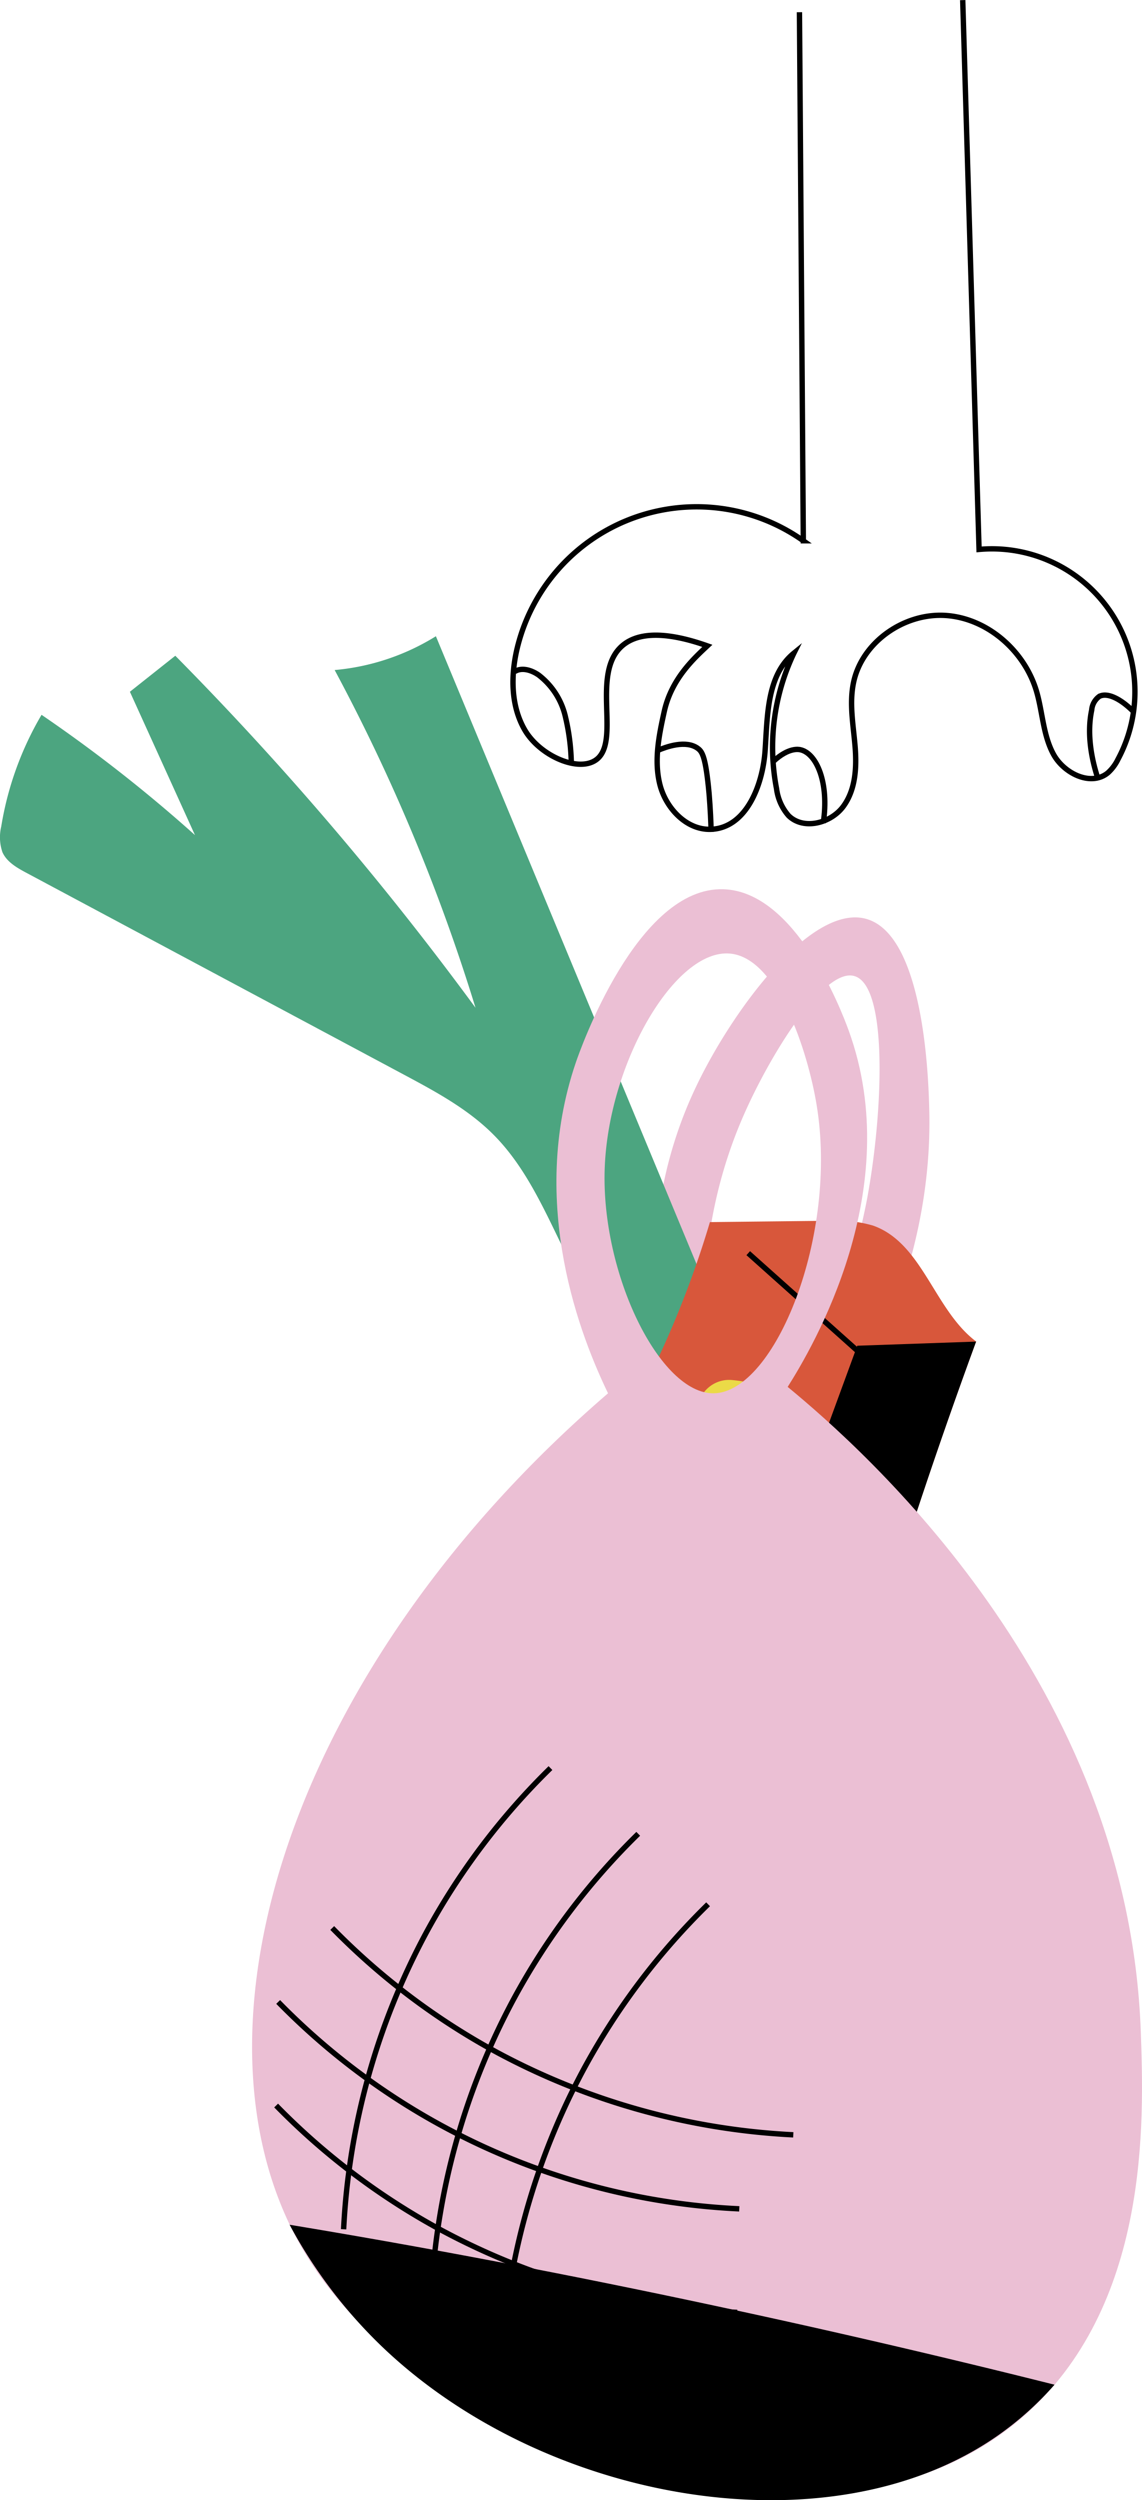<svg id="Calque_3" data-name="Calque 3" xmlns="http://www.w3.org/2000/svg" viewBox="0 0 212.5 465.16"><defs><style>.cls-1{fill:#ebbfd4;}.cls-2{fill:#4ca580;}.cls-3{fill:#d8573b;}.cls-4{fill:none;stroke:#000;stroke-miterlimit:10;}.cls-5{fill:#ebda47;}</style></defs><g id="RECUP_SAC" data-name="RECUP SAC"><path class="cls-1" d="M375.07,277.75c-2.94-12-7-36.4,4.67-60.9,6.73-14.19,21.45-34.14,31.69-31.26,11,3.08,11.61,30.86,11.73,35.75.28,12-1.47,37.36-22.88,67l-7.68-5.13a120.83,120.83,0,0,0,19-45.62c2.9-15.63,4-39.51-2.37-41.36-5.64-1.66-15.71,14.67-20.66,26-9.44,21.6-7.87,42.4-5.72,54.83Z" transform="translate(-250.24 -14.63)"/><path class="cls-2" d="M386.21,311.29l-32.32-66.77c-3.21-6.64-6.52-13.42-11.71-18.67-4.75-4.82-10.81-8.09-16.78-11.28L255.12,177c-1.74-.93-3.61-2-4.42-3.8a8.58,8.58,0,0,1-.23-4.8,59.83,59.83,0,0,1,7.5-20.78A274.7,274.7,0,0,1,286.52,170l-12.11-26.67,8.45-6.7a588,588,0,0,1,55.86,65.49,350.34,350.34,0,0,0-26.21-62.83A42.83,42.83,0,0,0,331.35,133l72.24,174a51.55,51.55,0,0,1-15,7.87" transform="translate(-250.24 -14.63)"/><path class="cls-3" d="M363.84,284a183.33,183.33,0,0,0,18.5-42l21.92-.25a24.41,24.41,0,0,1,8.44.9c9.21,3.25,11.36,15.68,19.17,21.56q-10.58,28.83-19.45,58.26a37.09,37.09,0,0,0-17.76-1.72c-1.89.29-3.87.71-5.69.12-3.67-1.18-4.89-5.62-6-9.33a54.6,54.6,0,0,0-16.74-26" transform="translate(-250.24 -14.63)"/><path d="M389.6,320l20.16-55,22.11-.77q-10.58,28.83-19.45,58.26Z" transform="translate(-250.24 -14.63)"/><line class="cls-4" x1="139.23" y1="233.15" x2="164.08" y2="255.36"/><path class="cls-5" d="M399.78,284.62a3.89,3.89,0,0,0,1.31-5,11.41,11.41,0,0,0-3.93-4.21,20.54,20.54,0,0,0-10.45-4,5.9,5.9,0,0,0-5.54,2.34,9.94,9.94,0,0,0-1.37,5.42,14.86,14.86,0,0,0,3.9,10.12c2.56,2.78,7,4.61,10.24,1.76a5.11,5.11,0,0,0,1.52-5.42,9.48,9.48,0,0,0-3.72-4.44A44,44,0,0,0,381,275.44c-2-.75-4.31-1-6,.63-1.27,1.27-1.64,3.22-1.88,4.93-.83,6.12,1.55,13.47,7.91,15.59,3.52,1.17,8.18-1,7.27-5.22a11.23,11.23,0,0,0-3-4.87,15.89,15.89,0,0,0-4.56-3.37,9.07,9.07,0,0,0-6.06-1.07,7.63,7.63,0,0,0-4.39,3.35c-2.21,3.34-2.09,7.91-.6,11.49a17.92,17.92,0,0,0,7.6,8.36,9.23,9.23,0,0,0,5.13,1.68,4.23,4.23,0,0,0,4.09-4c.16-3.92-4.53-6.45-7.61-7.75-3.4-1.44-7.65-1.69-10.26,1.42a8.65,8.65,0,0,0-.52,9.8c2.05,3.46,5.8,5.22,9.44,6.51a43.15,43.15,0,0,1,5.53,2.17c2.85,1.48,5.38-2.83,2.53-4.32a83.08,83.08,0,0,0-8-3.14c-1.95-.77-4.07-1.88-5.17-3.74a3.66,3.66,0,0,1,0-4c1.18-1.43,3.42-.67,4.83,0a20.14,20.14,0,0,1,2.89,1.65,9.3,9.3,0,0,1,1.21,1.05c.1.1.14.39.24.4-.29,0,.44-1.06.34-.91.18-.27.7.13,0-.11l-.35-.12a6.94,6.94,0,0,1-1.42-.7,14.88,14.88,0,0,1-2.7-1.89,11.13,11.13,0,0,1-3.63-5.74c-.46-1.92-.33-4.39,1.07-5.92s3.61-.11,5,.83a10.82,10.82,0,0,1,2.38,2.2,9.8,9.8,0,0,1,.75,1.07c.36.58.45,1.11.66.24l.17-.18-.16.1s-.46.09-.21.06a1.74,1.74,0,0,1-.84-.06,4.74,4.74,0,0,1-2-1.18,8.49,8.49,0,0,1-2.33-4.21,12.41,12.41,0,0,1-.17-5.25,5.85,5.85,0,0,0,.36-1.44c-.06-.34-.34.07-.34,0s1.6.5,1.71.55c.7.26,1.38.55,2.06.86a43.23,43.23,0,0,1,6.92,4c.56.39,2.94,2.21,1.17,2.26-2,.05-3.87-2.91-4.53-4.52s-1.3-4.74-.22-6.4c.26-.41-.14,0,.05-.11a1.45,1.45,0,0,1,.62-.1,7.12,7.12,0,0,1,1.84.21,16.07,16.07,0,0,1,3.59,1.18,17.82,17.82,0,0,1,3.23,2,11.48,11.48,0,0,1,1.62,1.5c.27.3,0,0,.2.23.07.15.09.18.08.09q.24,1.2.75-1.2a2.58,2.58,0,0,0-.9,3.42,2.51,2.51,0,0,0,3.42.9Z" transform="translate(-250.24 -14.63)"/><path class="cls-1" d="M462.52,392.73c-2.26-64.85-51.44-108.31-65.71-120.07,4.65-7.36,22.08-36.75,11.35-66.31-1.5-4.14-9.93-25.85-23.3-26.28-16.05-.52-26.73,30.06-27.48,32.26-9,26.46,1.11,51.39,6,61.52-59.24,51-79.84,118.22-57.35,158.31,12.81,22.83,38.12,34.23,43,36.44,2.82,1.27,57.61,25,91.4-4.19C464.3,443.76,463.09,409.25,462.52,392.73ZM383.07,273.85c-10,.17-21-22.14-20.31-41.81s13.1-40.9,23.3-40c8.89.77,14.49,18.23,16.12,28.08C406.27,244.65,394.37,273.67,383.07,273.85Z" transform="translate(-250.24 -14.63)"/><path class="cls-4" d="M302,387.09a128.35,128.35,0,0,0,85.8,38.49" transform="translate(-250.24 -14.63)"/><path class="cls-4" d="M312.06,373.33a128.48,128.48,0,0,0,30.74,23.18,130,130,0,0,0,55.05,15.3" transform="translate(-250.24 -14.63)"/><path class="cls-4" d="M301.62,406.36a128.36,128.36,0,0,0,30.75,23.19,129.89,129.89,0,0,0,55.05,15.3" transform="translate(-250.24 -14.63)"/><path class="cls-4" d="M352.67,343.58a128.36,128.36,0,0,0-23.19,30.75,130,130,0,0,0-15.3,55.05" transform="translate(-250.24 -14.63)"/><path class="cls-4" d="M369,355.81a128.56,128.56,0,0,0-23.18,30.75,129.93,129.93,0,0,0-15.31,55.05" transform="translate(-250.24 -14.63)"/><path class="cls-4" d="M382,368.92a128.48,128.48,0,0,0-23.18,30.74,130,130,0,0,0-15.3,55" transform="translate(-250.24 -14.63)"/><path d="M400.6,447.41q-49.74-11.13-96.47-18.87a91.2,91.2,0,0,0,17,22.49c30.32,29.2,83.41,38.61,114.75,16.75a59.14,59.14,0,0,0,10.58-9.48Q424,452.66,400.6,447.41Z" transform="translate(-250.24 -14.63)"/><path class="cls-4" d="M399,16.9l.72,98.34a34.34,34.34,0,0,0-53.28,20.15c-1.17,5-1.14,10.54,1.42,15,2.73,4.74,9.61,7.8,13,5.8,5.23-3.05-.89-16.15,5.15-21.4,3.86-3.36,10.72-1.81,15.85,0-2.46,2.31-6.64,6.09-8,12.13-1,4.49-1.95,9.17-.84,13.63s5,8.59,9.59,8.37c6.49-.31,9.56-8.19,10-14.67s.31-14,5.36-18.11a40.68,40.68,0,0,0-3.23,25.24,9.43,9.43,0,0,0,2.23,5c2.78,2.75,7.88,1.43,10.2-1.73s2.5-7.38,2.17-11.28-1.08-7.85-.29-11.69c1.54-7.6,9.49-13.09,17.23-12.54s14.57,6.59,16.8,14c1.17,3.92,1.23,8.22,3.18,11.81s7,6.07,10.15,3.45a8.21,8.21,0,0,0,1.85-2.48,26.6,26.6,0,0,0-25.84-39.07L429.38,14.65" transform="translate(-250.24 -14.63)"/><path class="cls-4" d="M346,139.58c1.33-.85,3.13-.28,4.44.62a13.59,13.59,0,0,1,4.93,7.45,40.7,40.7,0,0,1,1.18,9" transform="translate(-250.24 -14.63)"/><path class="cls-4" d="M372.72,154.21c1.27-.54,5.21-2.06,7.46-.27.75.59,1.39,1.61,2,8.3.24,2.89.34,5.33.39,7.14" transform="translate(-250.24 -14.63)"/><path class="cls-4" d="M394.19,156.24c2.77-2.55,4.64-2.21,5-2.12,3,.68,5.37,6.12,4.24,13.62" transform="translate(-250.24 -14.63)"/><path class="cls-4" d="M461.2,147.07c-2.47-2.5-4.95-3.65-6.41-2.87a3.49,3.49,0,0,0-1.41,2.54c-.95,4.47,0,9.21,1.13,12.65" transform="translate(-250.24 -14.63)"/></g></svg>